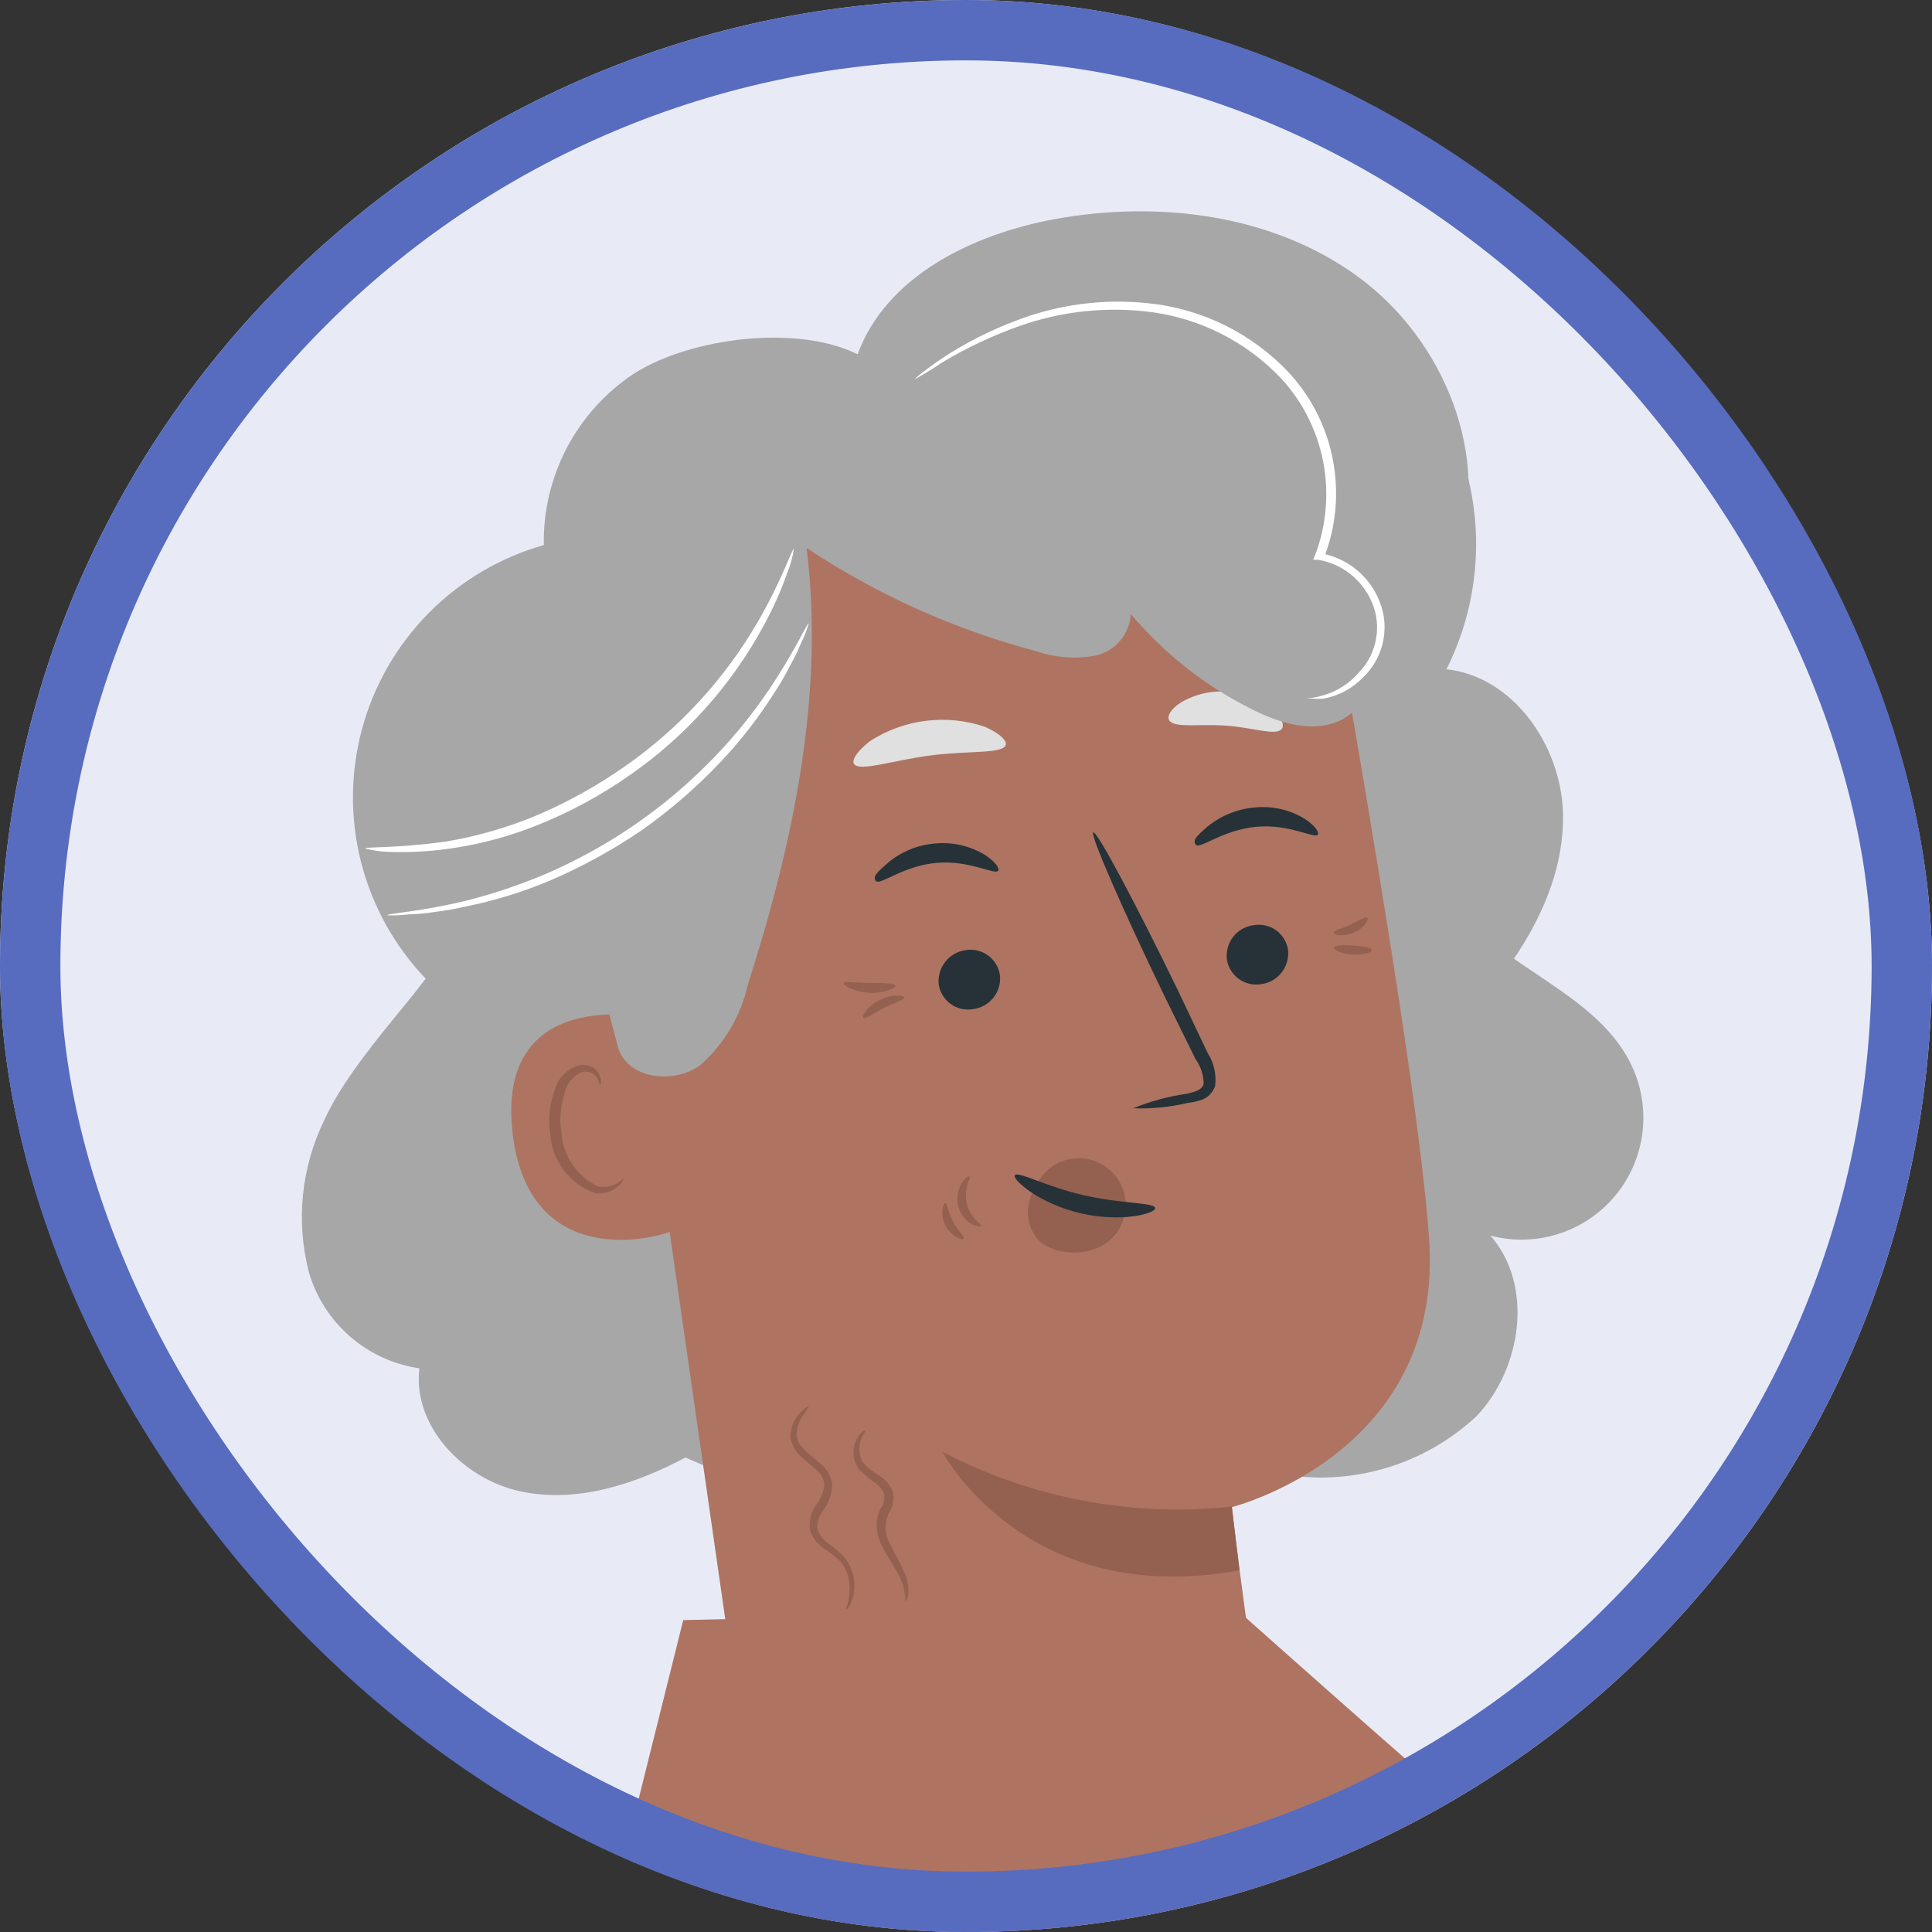 <svg width="64" height="64" viewBox="0 0 64 64" fill="none" xmlns="http://www.w3.org/2000/svg">
<rect x="0" y="0" width="64" height="64" fill="#333333" stroke="none"/>
<g clip-path="url(#clip0_5282_69307)">
<rect width="64" height="64" rx="32" fill="#E8EBF6"/>
<path d="M40.88 53.242L22.633 53.668L20.932 60.489C20.932 60.489 25.842 64.683 26.335 64.862C26.827 65.041 38.223 67.004 38.223 67.004C38.223 67.004 50.738 61.63 50.574 61.683C50.41 61.735 40.88 53.242 40.88 53.242Z" fill="#AE7461"/>
<path d="M54.103 35.416C52.991 32.857 49.625 32.081 48.036 29.797L14.103 32.431C13.043 33.789 11.453 35.528 10.744 37.103C9.98 38.665 9.797 40.448 10.229 42.133C10.468 42.962 10.941 43.704 11.591 44.27C12.241 44.837 13.04 45.204 13.894 45.327C13.662 47.23 15.327 48.976 17.2 49.394C19.073 49.812 21.021 49.178 22.707 48.282C25.058 49.304 27.483 50.349 30.051 50.439C32.618 50.528 35.386 49.424 36.543 47.133C38.555 48.026 40.687 48.619 42.872 48.894C43.965 49.022 45.072 48.91 46.118 48.566C47.163 48.222 48.121 47.654 48.924 46.901C50.416 45.312 50.812 42.573 49.372 40.931C50.105 41.125 50.878 41.108 51.602 40.882C52.326 40.657 52.971 40.232 53.465 39.656C53.959 39.081 54.281 38.378 54.393 37.628C54.506 36.878 54.406 36.112 54.103 35.416Z" fill="#A7A7A7"/>
<path d="M47.916 22.17C48.597 20.812 48.934 19.306 48.895 17.787C48.856 16.268 48.442 14.782 47.692 13.461L43.124 40.193C44.055 40.279 44.993 40.14 45.858 39.786C46.723 39.433 47.49 38.875 48.093 38.162C48.696 37.448 49.118 36.599 49.322 35.687C49.526 34.775 49.507 33.827 49.266 32.924C50.699 31.222 51.841 29.125 51.774 26.909C51.707 24.692 50.125 22.409 47.916 22.17Z" fill="#A7A7A7"/>
<path d="M48.268 18.445C49.432 15.131 47.828 11.25 44.999 9.176C42.171 7.101 38.395 6.631 34.94 7.258C32.223 7.758 29.358 9.146 28.41 11.736C26.41 10.743 22.887 11.176 20.999 12.377C20.064 12.996 19.3 13.841 18.778 14.834C18.257 15.827 17.994 16.935 18.014 18.056C16.572 18.464 15.26 19.238 14.206 20.303C13.152 21.368 12.39 22.688 11.997 24.134C11.603 25.58 11.59 27.103 11.96 28.555C12.329 30.008 13.068 31.34 14.104 32.422C11.671 35.318 12.753 40.877 15.156 43.795C17.559 46.713 20.843 47.236 24.567 47.87C29.671 48.736 35.164 48.199 39.589 45.504C42.765 43.576 45.224 40.661 46.59 37.205C47.956 33.749 48.155 29.942 47.156 26.363C46.754 25.3 46.534 24.177 46.507 23.042C46.641 21.407 47.716 20.012 48.268 18.445Z" fill="#A7A7A7"/>
<path d="M33.85 63.261C31.635 63.53 29.403 62.921 27.631 61.566C25.858 60.21 24.686 58.215 24.365 56.007L20.395 28.35C19.089 20.955 22.306 14.029 29.731 12.932L30.425 12.865C33.786 12.567 37.135 13.545 39.808 15.604C42.481 17.663 44.281 20.652 44.851 23.977C45.948 30.395 47.089 37.499 47.336 40.97C47.888 48.156 40.806 49.925 40.806 49.925C40.806 49.925 41 51.582 41.283 53.656C41.431 54.778 41.354 55.917 41.057 57.008C40.761 58.099 40.251 59.121 39.557 60.014C38.862 60.906 37.998 61.652 37.013 62.209C36.029 62.765 34.944 63.12 33.821 63.253L33.85 63.261Z" fill="#AE7461"/>
<path d="M40.805 49.907C37.502 50.262 34.167 49.631 31.222 48.094C31.222 48.094 33.954 53.318 41.058 52.019L40.805 49.907Z" fill="#946151"/>
<path d="M34.491 38.993C34.63 38.807 34.809 38.654 35.014 38.546C35.22 38.438 35.447 38.377 35.679 38.368C35.911 38.36 36.142 38.403 36.355 38.496C36.568 38.588 36.758 38.727 36.91 38.903C37.062 39.078 37.173 39.286 37.234 39.51C37.295 39.734 37.306 39.969 37.264 40.197C37.222 40.426 37.13 40.642 36.994 40.83C36.858 41.019 36.681 41.173 36.477 41.284C36.094 41.477 35.659 41.54 35.238 41.463C34.915 41.426 34.614 41.284 34.379 41.06C34.229 40.883 34.125 40.67 34.078 40.442C34.031 40.214 34.042 39.977 34.111 39.754C34.208 39.384 34.407 39.048 34.685 38.784" fill="#946151"/>
<path d="M42.669 31.475C42.697 31.743 42.618 32.011 42.451 32.221C42.284 32.432 42.041 32.569 41.774 32.602C41.644 32.623 41.512 32.618 41.384 32.588C41.257 32.557 41.136 32.501 41.031 32.423C40.925 32.345 40.836 32.247 40.769 32.134C40.702 32.022 40.657 31.896 40.639 31.766C40.612 31.5 40.691 31.233 40.858 31.023C41.026 30.814 41.269 30.679 41.535 30.647C41.664 30.625 41.796 30.629 41.924 30.659C42.051 30.688 42.172 30.744 42.278 30.821C42.383 30.898 42.473 30.996 42.54 31.108C42.607 31.221 42.651 31.346 42.669 31.475Z" fill="#263238"/>
<path d="M43.654 27.65C43.542 27.792 42.714 27.284 41.609 27.389C40.505 27.493 39.751 28.135 39.617 27.986C39.483 27.837 39.662 27.68 39.99 27.389C40.44 27.02 40.992 26.796 41.572 26.747C42.145 26.691 42.721 26.822 43.214 27.12C43.572 27.351 43.707 27.583 43.654 27.65Z" fill="#263238"/>
<path d="M33.125 32.31C33.153 32.576 33.074 32.843 32.906 33.053C32.739 33.262 32.496 33.397 32.23 33.429C32.1 33.451 31.968 33.447 31.841 33.417C31.713 33.388 31.593 33.332 31.487 33.255C31.381 33.178 31.292 33.08 31.225 32.968C31.157 32.855 31.113 32.73 31.095 32.601C31.07 32.334 31.149 32.067 31.316 31.857C31.483 31.646 31.725 31.509 31.991 31.474C32.12 31.453 32.253 31.458 32.38 31.488C32.508 31.519 32.628 31.575 32.734 31.653C32.84 31.731 32.929 31.829 32.996 31.942C33.063 32.055 33.107 32.18 33.125 32.31Z" fill="#263238"/>
<path d="M33.067 28.845C32.948 28.994 32.119 28.487 31.022 28.584C29.925 28.681 29.157 29.33 29.022 29.189C28.888 29.047 29.067 28.883 29.403 28.591C29.845 28.216 30.393 27.989 30.97 27.942C31.546 27.886 32.124 28.017 32.619 28.315C32.985 28.547 33.119 28.778 33.067 28.845Z" fill="#263238"/>
<path d="M37.537 36.713C38.102 36.482 38.693 36.322 39.298 36.235C39.574 36.176 39.835 36.101 39.873 35.9C39.869 35.607 39.775 35.323 39.604 35.086L38.581 33.011C37.156 30.064 36.096 27.623 36.216 27.571C36.335 27.519 37.589 29.862 39.014 32.795L40.007 34.885C40.214 35.208 40.301 35.593 40.253 35.974C40.218 36.077 40.162 36.171 40.087 36.25C40.012 36.328 39.921 36.39 39.82 36.429C39.668 36.482 39.51 36.517 39.35 36.534C38.757 36.676 38.146 36.736 37.537 36.713Z" fill="#263238"/>
<path d="M33.317 24.677C33.213 24.983 32.101 24.856 30.81 25.027C29.519 25.199 28.466 25.572 28.287 25.304C28.213 25.177 28.384 24.893 28.81 24.557C29.37 24.193 30.006 23.96 30.669 23.878C31.332 23.795 32.006 23.864 32.638 24.08C33.116 24.296 33.362 24.535 33.317 24.677Z" fill="#E0E0E0"/>
<path d="M42.459 24.148C42.258 24.387 41.504 24.096 40.593 24.036C39.683 23.976 38.892 24.126 38.728 23.857C38.653 23.723 38.787 23.476 39.138 23.26C39.602 22.989 40.14 22.869 40.675 22.917C41.221 22.948 41.743 23.149 42.168 23.491C42.459 23.767 42.556 24.029 42.459 24.148Z" fill="#E0E0E0"/>
<path d="M21.462 33.689C21.335 33.689 16.402 32.674 16.984 37.562C17.566 42.45 22.365 40.853 22.357 40.711C22.35 40.57 21.462 33.689 21.462 33.689Z" fill="#AE7461"/>
<path d="M20.65 39.048C20.65 39.048 20.568 39.115 20.434 39.205C20.24 39.311 20.015 39.343 19.799 39.295C19.459 39.132 19.169 38.882 18.958 38.57C18.746 38.258 18.622 37.895 18.598 37.519C18.531 37.102 18.562 36.675 18.688 36.272C18.713 36.112 18.777 35.96 18.875 35.83C18.973 35.7 19.1 35.595 19.247 35.526C19.343 35.488 19.448 35.486 19.545 35.518C19.642 35.551 19.724 35.617 19.777 35.705C19.859 35.832 19.844 35.929 19.867 35.936C19.889 35.944 19.964 35.839 19.867 35.645C19.828 35.527 19.749 35.427 19.643 35.362C19.57 35.319 19.49 35.291 19.407 35.279C19.324 35.268 19.239 35.273 19.158 35.294C18.962 35.358 18.785 35.471 18.645 35.623C18.505 35.775 18.407 35.959 18.359 36.16C18.2 36.61 18.154 37.092 18.225 37.563C18.254 38.001 18.411 38.42 18.677 38.769C18.942 39.117 19.304 39.381 19.717 39.526C19.851 39.546 19.986 39.536 20.116 39.497C20.244 39.458 20.363 39.392 20.464 39.302C20.658 39.145 20.665 39.056 20.65 39.048Z" fill="#946151"/>
<path d="M33.619 38.932C33.716 38.783 34.656 39.313 35.91 39.596C37.163 39.88 38.238 39.835 38.268 40.014C38.298 40.193 37.163 40.514 35.775 40.186C34.387 39.858 33.514 39.052 33.619 38.932Z" fill="#263238"/>
<path d="M32.516 40.63C32.516 40.63 32.374 40.63 32.195 40.563C32.079 40.492 31.978 40.399 31.899 40.289C31.82 40.179 31.763 40.054 31.732 39.921C31.683 39.665 31.731 39.399 31.866 39.175C31.986 39.004 32.105 38.951 32.128 38.974C32.15 38.996 31.919 39.407 32.031 39.884C32.143 40.362 32.553 40.571 32.516 40.63Z" fill="#946151"/>
<path d="M29.664 32.651C29.664 32.725 29.305 32.919 28.791 32.889C28.276 32.86 27.91 32.628 27.947 32.561C27.985 32.494 28.35 32.561 28.805 32.561C29.261 32.561 29.641 32.569 29.664 32.651Z" fill="#946151"/>
<path d="M29.953 33.046C29.953 33.128 29.632 33.21 29.281 33.389C28.93 33.568 28.669 33.77 28.602 33.718C28.535 33.665 28.729 33.322 29.147 33.12C29.565 32.919 29.96 32.964 29.953 33.046Z" fill="#946151"/>
<path d="M45.292 30.403C45.359 30.448 45.202 30.747 44.837 30.896C44.471 31.045 44.157 30.963 44.172 30.896C44.187 30.829 44.434 30.762 44.717 30.635C45.001 30.508 45.225 30.344 45.292 30.403Z" fill="#946151"/>
<path d="M45.437 31.471C45.437 31.553 45.161 31.643 44.803 31.62C44.444 31.598 44.176 31.479 44.191 31.396C44.206 31.314 44.489 31.299 44.825 31.322C45.161 31.344 45.43 31.389 45.437 31.471Z" fill="#946151"/>
<path d="M31.926 41.03C31.926 41.105 31.515 40.993 31.314 40.59C31.112 40.187 31.262 39.844 31.314 39.844C31.366 39.844 31.411 40.157 31.567 40.463C31.724 40.769 31.963 40.948 31.926 41.03Z" fill="#946151"/>
<path d="M28.019 53.319C28.149 52.968 28.178 52.588 28.101 52.222C28.051 52.048 27.967 51.886 27.855 51.744C27.705 51.59 27.537 51.455 27.355 51.341C27.109 51.194 26.924 50.964 26.832 50.692C26.788 50.386 26.866 50.075 27.049 49.826C27.197 49.637 27.288 49.409 27.31 49.169C27.297 49.065 27.261 48.964 27.206 48.874C27.15 48.784 27.076 48.706 26.989 48.647C26.817 48.49 26.631 48.356 26.474 48.192C26.317 48.031 26.215 47.825 26.183 47.602C26.182 47.447 26.213 47.294 26.273 47.152C26.333 47.009 26.422 46.881 26.534 46.774C26.683 46.625 26.773 46.557 26.788 46.572C26.802 46.587 26.735 46.677 26.631 46.849C26.462 47.059 26.377 47.325 26.392 47.595C26.437 47.908 26.788 48.147 27.138 48.453C27.259 48.54 27.36 48.651 27.435 48.78C27.509 48.908 27.556 49.051 27.571 49.199C27.557 49.499 27.453 49.788 27.273 50.028C27.129 50.209 27.06 50.439 27.079 50.669C27.157 50.875 27.301 51.048 27.489 51.162C27.684 51.297 27.86 51.458 28.012 51.639C28.168 51.852 28.266 52.102 28.295 52.364C28.324 52.626 28.283 52.891 28.176 53.132C28.123 53.266 28.026 53.319 28.019 53.319Z" fill="#946151"/>
<path d="M29.992 53.043C29.985 52.744 29.911 52.451 29.776 52.184C29.649 51.931 29.448 51.655 29.261 51.304C29.157 51.113 29.087 50.906 29.052 50.692C29.018 50.45 29.057 50.203 29.164 49.983C29.217 49.911 29.255 49.829 29.276 49.741C29.296 49.654 29.299 49.564 29.284 49.475C29.216 49.32 29.101 49.189 28.955 49.102C28.798 48.993 28.651 48.871 28.515 48.737C28.369 48.577 28.283 48.371 28.272 48.154C28.261 47.938 28.326 47.724 28.455 47.55C28.567 47.408 28.657 47.371 28.672 47.386C28.686 47.401 28.619 47.475 28.552 47.61C28.467 47.802 28.446 48.017 28.492 48.222C28.545 48.483 28.784 48.662 29.119 48.878C29.319 48.995 29.476 49.173 29.567 49.386C29.599 49.512 29.604 49.644 29.582 49.772C29.56 49.901 29.512 50.023 29.44 50.132C29.363 50.302 29.33 50.489 29.343 50.675C29.356 50.861 29.415 51.042 29.515 51.199C29.672 51.535 29.858 51.834 29.97 52.117C30.07 52.337 30.111 52.578 30.09 52.819C30.067 52.968 30.007 53.05 29.992 53.043Z" fill="#946151"/>
<path d="M45.444 20.064C45.02 18.862 44.347 17.764 43.47 16.839C42.593 15.915 41.532 15.185 40.354 14.698C38.026 13.668 34.72 12.265 32.183 12.347C29.446 12.503 26.774 13.243 24.347 14.519C21.593 16.011 19.742 19.392 18.802 22.385C17.862 25.377 19.168 28.661 19.698 31.765L20.489 34.75C20.847 35.75 22.309 35.907 23.175 35.303C23.979 34.602 24.539 33.664 24.772 32.623C26.265 27.959 27.325 23.026 26.72 18.153C29.051 19.701 31.62 20.855 34.325 21.571C34.95 21.787 35.621 21.839 36.272 21.72C36.595 21.653 36.886 21.482 37.1 21.232C37.315 20.982 37.441 20.669 37.459 20.34C38.553 21.638 39.898 22.702 41.414 23.467C42.354 23.952 43.504 24.317 44.452 23.84C44.764 23.664 45.033 23.422 45.241 23.131C45.448 22.839 45.589 22.505 45.653 22.153C45.754 21.45 45.683 20.733 45.444 20.064Z" fill="#A7A7A7"/>
<path d="M12.095 28.106C12.095 28.046 13.147 28.106 14.789 27.875C15.752 27.711 16.695 27.446 17.602 27.084C18.705 26.629 19.754 26.053 20.729 25.367C22.511 24.117 24.001 22.495 25.095 20.613C25.931 19.173 26.237 18.166 26.296 18.188C26.26 18.444 26.192 18.695 26.095 18.934C25.875 19.563 25.603 20.172 25.281 20.755C24.22 22.704 22.72 24.38 20.901 25.651C19.908 26.353 18.832 26.932 17.699 27.375C16.775 27.737 15.81 27.988 14.826 28.121C14.164 28.212 13.494 28.245 12.826 28.218C12.579 28.207 12.334 28.169 12.095 28.106Z" fill="white"/>
<path d="M12.827 30.32C12.827 30.253 13.827 30.223 15.387 29.85C16.297 29.623 17.187 29.326 18.051 28.962C20.165 28.055 22.076 26.733 23.671 25.074C24.323 24.397 24.918 23.665 25.447 22.887C26.342 21.559 26.73 20.648 26.79 20.648C26.726 20.875 26.641 21.095 26.536 21.305C26.431 21.562 26.309 21.811 26.171 22.051C26.006 22.378 25.822 22.695 25.618 22.999C25.109 23.8 24.524 24.549 23.872 25.238C23.071 26.087 22.186 26.852 21.23 27.522C20.265 28.177 19.237 28.737 18.163 29.193C17.282 29.559 16.367 29.839 15.432 30.029C15.077 30.11 14.718 30.172 14.357 30.216C14.083 30.259 13.806 30.284 13.529 30.29C13.296 30.321 13.061 30.331 12.827 30.32Z" fill="white"/>
<path d="M43.303 23.133C43.303 23.133 43.483 23.133 43.803 23.043C44.266 22.917 44.681 22.657 44.998 22.297C45.251 22.04 45.435 21.723 45.534 21.377C45.633 21.03 45.644 20.664 45.565 20.312C45.456 19.864 45.219 19.458 44.882 19.144C44.545 18.829 44.123 18.621 43.669 18.543H43.498L43.565 18.386C43.937 17.408 44.031 16.345 43.836 15.316C43.641 14.287 43.165 13.332 42.46 12.558C41.281 11.303 39.694 10.51 37.983 10.319C36.572 10.16 35.144 10.321 33.803 10.789C32.896 11.108 32.023 11.518 31.199 12.013C30.908 12.213 30.607 12.398 30.296 12.566C30.296 12.566 30.356 12.498 30.497 12.386C30.639 12.274 30.856 12.11 31.139 11.916C31.946 11.374 32.816 10.931 33.729 10.595C35.094 10.08 36.561 9.891 38.012 10.043C39.813 10.219 41.488 11.047 42.721 12.371C43.464 13.186 43.963 14.193 44.162 15.277C44.362 16.362 44.253 17.48 43.848 18.506L43.744 18.327C44.248 18.414 44.714 18.65 45.084 19.003C45.453 19.357 45.709 19.812 45.818 20.312C45.898 20.695 45.877 21.093 45.76 21.466C45.642 21.84 45.431 22.177 45.147 22.446C44.799 22.806 44.348 23.049 43.856 23.14C43.729 23.153 43.602 23.153 43.475 23.14C43.348 23.148 43.303 23.14 43.303 23.133Z" fill="white"/>
</g>
<rect x="1" y="1" width="62" height="62" rx="31" stroke="#576CBE" stroke-width="2"/>
<defs>
<clipPath id="clip0_5282_69307">
<rect width="64" height="64" rx="32" fill="white"/>
</clipPath>
</defs>
</svg>
